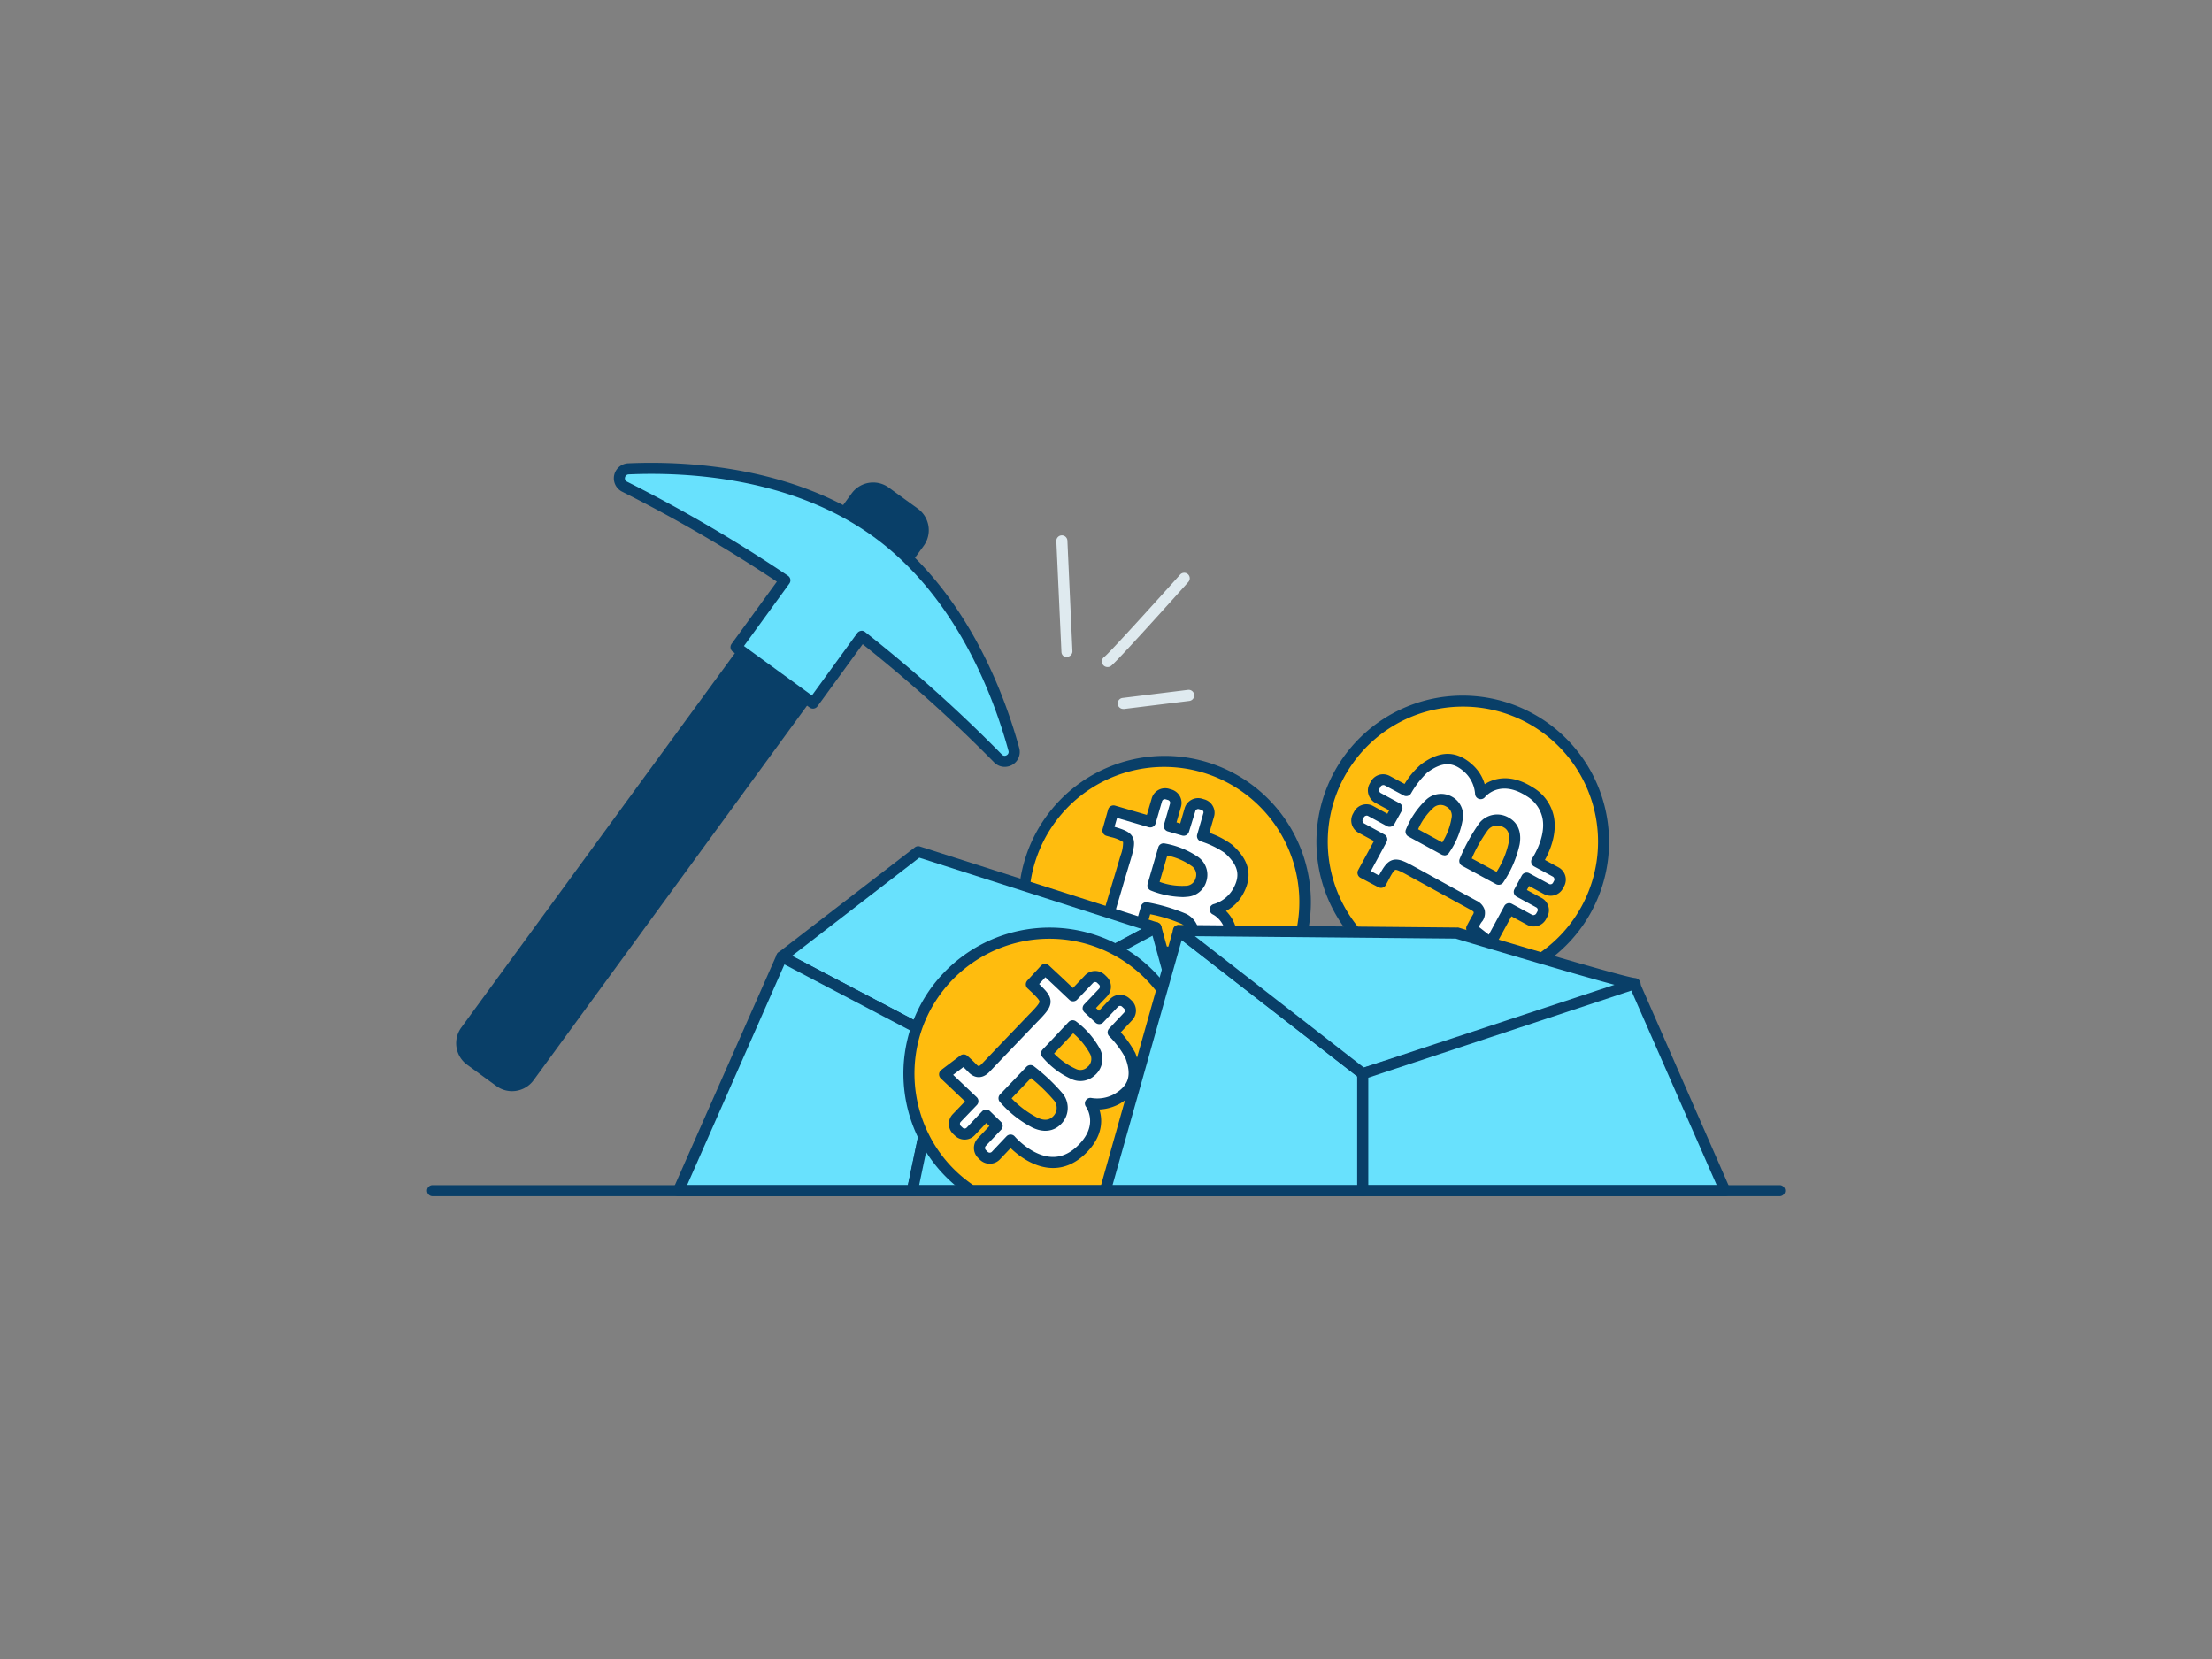 <svg xmlns="http://www.w3.org/2000/svg" viewBox="0 0 400 300"><rect x="0" y="0" width="400" height="300" fill="#808080" stroke="none"/><g id="_205_bitcoin_outline" data-name="#205_bitcoin_outline"><circle cx="264.53" cy="152.22" r="25.43" fill="#ffbc0e"/><path d="M264.5,178.67A26.44,26.44,0,1,1,277.12,129h0a26.44,26.44,0,0,1-5.05,48.59A26.58,26.58,0,0,1,264.5,178.67Zm.07-50.89a24.77,24.77,0,0,0-7,1,24.44,24.44,0,1,0,18.6,1.93h0A24.36,24.36,0,0,0,264.57,127.78Z" fill="#093f68"/><path d="M250.84,141.16l3.5,1.89a17.66,17.66,0,0,1,3.22-4.08c2.71-2,5.34-2.56,8.21.2a7.55,7.55,0,0,1,2,4.43s3.16-4,8.81-.41c7,4.48,1.32,12.66,1.32,12.66l3.39,1.84a1.53,1.53,0,0,1,.62,2.07l-.22.4a1.53,1.53,0,0,1-2.07.62l-3.57-1.94-1.34,2.48,3.55,1.93a1.52,1.52,0,0,1,.61,2.07l-.21.4a1.53,1.53,0,0,1-2.07.61l-3.71-2-3.36,6.21-3.41-2.66c.37-.68.69-1.31,1.05-1.92.61-1,.33-1.73-.7-2.28-3.66-2-7.29-4-10.94-6l-.45-.24c-3-1.67-3.34-1.58-5,1.43l-.39.73-3.24-1.75,3.33-6.15-3.66-2a1.52,1.52,0,0,1-.62-2.07l.22-.4a1.53,1.53,0,0,1,2.07-.62l3.45,1.87,1.29-2.37-3.41-1.84a1.53,1.53,0,0,1-.62-2.07l.24-.43A1.52,1.52,0,0,1,250.84,141.16Zm14,14.56L271,159a19,19,0,0,0,2.82-6.51c.31-1.8-.22-3.08-1.44-3.77a3.15,3.15,0,0,0-4.14.81A33.63,33.63,0,0,0,264.83,155.72Zm-3.68-2a13.89,13.89,0,0,0,2.32-5.69,2.83,2.83,0,0,0-1.44-3,2.91,2.91,0,0,0-3.54.41,14.38,14.38,0,0,0-3.39,5Z" fill="#fff"/><path d="M269.54,171.53a1,1,0,0,1-.62-.21l-3.4-2.66a1,1,0,0,1-.27-1.26l.34-.64c.24-.46.48-.9.73-1.32a.9.9,0,0,0,.18-.49s-.05-.16-.5-.4q-3.94-2.15-7.89-4.33l-3.5-1.92c-.67-.37-1.91-1.06-2.26-1s-1,1.32-1.35,2l-.39.73a1,1,0,0,1-.6.49,1.06,1.06,0,0,1-.76-.08L246,158.72a1,1,0,0,1-.48-.6,1,1,0,0,1,.07-.76l2.86-5.27-2.79-1.51a2.52,2.52,0,0,1-1-3.42l.22-.41a2.52,2.52,0,0,1,3.42-1l2.58,1.4.33-.62-2.53-1.36a2.53,2.53,0,0,1-1.21-1.51,2.43,2.43,0,0,1,.2-1.92l.23-.42a2.52,2.52,0,0,1,3.42-1l2.67,1.44a14.75,14.75,0,0,1,3-3.56c2.25-1.63,5.68-3.37,9.49.29a7.55,7.55,0,0,1,2,3.32c1.64-1.05,4.65-2,8.71.58a8,8,0,0,1,3.79,5.25c.64,3.18-.77,6.34-1.61,7.87l2.47,1.34a2.52,2.52,0,0,1,1,3.42l-.22.41a2.53,2.53,0,0,1-3.42,1l-2.7-1.46-.39.72,2.67,1.45a2.51,2.51,0,0,1,1,3.42l-.21.4a2.49,2.49,0,0,1-1.5,1.22,2.55,2.55,0,0,1-1.93-.2l-2.83-1.53L270.42,171a1,1,0,0,1-.68.5A.65.65,0,0,1,269.54,171.53Zm-2.13-3.93,1.81,1.42,2.8-5.17a1,1,0,0,1,1.36-.41l3.7,2a.53.53,0,0,0,.41,0,.55.55,0,0,0,.31-.25l.22-.4a.53.53,0,0,0-.22-.71l-3.55-1.93a1,1,0,0,1-.48-.59,1,1,0,0,1,.08-.76l1.34-2.48a1,1,0,0,1,1.35-.41l3.58,1.94a.53.53,0,0,0,.71-.21l.22-.41a.5.5,0,0,0,0-.4.52.52,0,0,0-.25-.31l-3.39-1.84a1,1,0,0,1-.35-1.45s2.57-3.79,1.87-7.29a6.13,6.13,0,0,0-2.91-4c-4.77-3.06-7.38.06-7.49.2a1,1,0,0,1-1.11.32,1,1,0,0,1-.68-.93,6,6,0,0,0-1.71-3.73c-2.19-2.11-4.13-2.14-6.93-.11a16.29,16.29,0,0,0-2.94,3.78,1,1,0,0,1-1.34.37L250.37,142h0a.56.56,0,0,0-.4,0,.52.52,0,0,0-.32.26l-.23.42a.56.56,0,0,0,0,.4.52.52,0,0,0,.26.32l3.4,1.84a1,1,0,0,1,.41,1.36L252.16,149a1,1,0,0,1-1.35.4l-3.46-1.87a.51.51,0,0,0-.4,0,.55.55,0,0,0-.31.25l-.22.41a.5.5,0,0,0,0,.4.55.55,0,0,0,.25.31l3.67,2a1,1,0,0,1,.48.59,1,1,0,0,1-.08.76l-2.85,5.27,1.47.8c.84-1.54,1.45-2.5,2.47-2.8s2.13.21,3.78,1.12l3.5,1.92c2.63,1.45,5.25,2.89,7.89,4.32a2.73,2.73,0,0,1,1.46,1.62,2.58,2.58,0,0,1-.38,2.05C267.82,166.83,267.62,167.21,267.41,167.6ZM271,160a1,1,0,0,1-.48-.12l-6.11-3.31a1,1,0,0,1-.45-1.27,33.21,33.21,0,0,1,3.52-6.42,4.12,4.12,0,0,1,5.39-1c1.63.91,2.31,2.62,1.93,4.81a20,20,0,0,1-2.95,6.86A1,1,0,0,1,271,160Zm-4.83-4.75,4.46,2.41a16.26,16.26,0,0,0,2.2-5.34c.35-2-.62-2.55-.94-2.72a2.16,2.16,0,0,0-2.89.58A27.18,27.18,0,0,0,266.12,155.28Zm-5-.59a1,1,0,0,1-.48-.12l-6-3.27a1,1,0,0,1-.43-1.32,15.17,15.17,0,0,1,3.65-5.35,4,4,0,0,1,4.69-.51,3.83,3.83,0,0,1,1.92,4,14.73,14.73,0,0,1-2.47,6.1A1,1,0,0,1,261.15,154.69Zm-4.73-4.7,4.37,2.37a11.92,11.92,0,0,0,1.69-4.49,1.83,1.83,0,0,0-1-2,1.91,1.91,0,0,0-2.38.31A11.56,11.56,0,0,0,256.42,150Z" fill="#093f68"/><circle cx="210.64" cy="163.11" r="25.43" fill="#ffbc0e"/><path d="M210.63,189.55A26.43,26.43,0,1,1,236,170.49h0A26.49,26.49,0,0,1,210.63,189.55Zm0-50.87a24.44,24.44,0,1,0,6.81,1A24.48,24.48,0,0,0,210.65,138.68Zm24.42,31.53h0Z" fill="#093f68"/><path d="M218.56,147.39l-1.11,3.82a17.71,17.71,0,0,1,4.67,2.28c2.5,2.24,3.63,4.68,1.54,8.06a7.51,7.51,0,0,1-3.91,2.92s4.62,2.24,2.28,8.53c-2.9,7.77-12.1,4-12.1,4l-1.07,3.7a1.53,1.53,0,0,1-1.89,1l-.45-.13a1.53,1.53,0,0,1-1-1.89l1.14-3.9-2.71-.79-1.13,3.88a1.52,1.52,0,0,1-1.89,1l-.44-.12a1.53,1.53,0,0,1-1-1.89l1.18-4-6.78-2,1.87-3.9c.75.22,1.44.4,2.11.62,1.14.38,1.75-.05,2.08-1.17,1.16-4,2.36-8,3.54-12l.15-.49c1-3.32.83-3.6-2.46-4.55l-.79-.23,1-3.54,6.72,2,1.16-4a1.53,1.53,0,0,1,1.89-1l.44.13a1.52,1.52,0,0,1,1,1.89l-1.09,3.78,2.59.75,1.08-3.73a1.52,1.52,0,0,1,1.89-1l.47.13A1.54,1.54,0,0,1,218.56,147.39Zm-11.27,16.76-1.94,6.68a18.88,18.88,0,0,0,7,1.37c1.82-.07,3-.86,3.37-2.2a3.16,3.16,0,0,0-1.66-3.88A33,33,0,0,0,207.29,164.15Zm1.2-4a14,14,0,0,0,6,1.07,2.86,2.86,0,0,0,2.64-2.05,2.92,2.92,0,0,0-1.15-3.38,14.32,14.32,0,0,0-5.62-2.24Z" fill="#fff"/><path d="M207.39,182.77a2.42,2.42,0,0,1-.7-.1l-.45-.13a2.51,2.51,0,0,1-1.51-1.2,2.55,2.55,0,0,1-.21-1.93l.86-2.94-.79-.23-.85,2.92a2.54,2.54,0,0,1-3.13,1.73l-.44-.13a2.51,2.51,0,0,1-1.5-1.21,2.48,2.48,0,0,1-.22-1.92l.9-3.09-5.82-1.69a1,1,0,0,1-.64-.55,1,1,0,0,1,0-.84l1.87-3.9A1,1,0,0,1,196,167l.68.2c.51.14,1,.27,1.47.43a.82.82,0,0,0,.51.07s.15-.08.29-.56c.86-3,1.74-5.91,2.62-8.86l1.07-3.6a6.49,6.49,0,0,0,.45-2.41,6.42,6.42,0,0,0-2.22-.9l-.8-.23a1,1,0,0,1-.68-1.24l1-3.53a1,1,0,0,1,.48-.6,1,1,0,0,1,.76-.09l5.76,1.68.88-3a2.52,2.52,0,0,1,3.13-1.72l.44.13a2.52,2.52,0,0,1,1.72,3.13l-.81,2.81.67.2.8-2.76a2.54,2.54,0,0,1,3.13-1.73l.46.14a2.5,2.5,0,0,1,1.51,1.21,2.47,2.47,0,0,1,.21,1.92l-.84,2.91a15.21,15.21,0,0,1,4.12,2.16c2.06,1.86,4.49,4.84,1.72,9.34a7.5,7.5,0,0,1-2.83,2.63c1.38,1.38,3,4.11,1.28,8.64a8,8,0,0,1-4.33,4.81c-3,1.3-6.35.59-8,.09l-.78,2.7A2.54,2.54,0,0,1,207.39,182.77ZM203.91,174a1.35,1.35,0,0,1,.28,0l2.71.79a1,1,0,0,1,.68,1.24l-1.14,3.9a.51.51,0,0,0,.05.4.52.52,0,0,0,.31.25l.45.13a.52.52,0,0,0,.65-.36l1.07-3.7a1,1,0,0,1,.53-.62,1,1,0,0,1,.81,0s4.26,1.71,7.53.28a6.12,6.12,0,0,0,3.25-3.67c2-5.38-1.62-7.21-1.77-7.28a1,1,0,0,1,.2-1.88,6,6,0,0,0,3.29-2.46c1.59-2.59,1.21-4.49-1.36-6.8a16.54,16.54,0,0,0-4.32-2.08,1,1,0,0,1-.64-1.22l1.1-3.82h0a.51.51,0,0,0,0-.4.55.55,0,0,0-.31-.25l-.47-.13a.52.52,0,0,0-.65.35L215,150.41a1,1,0,0,1-1.24.68l-2.59-.75a1,1,0,0,1-.6-.48,1,1,0,0,1-.08-.76l1.09-3.78a.53.53,0,0,0-.35-.65l-.45-.13a.53.53,0,0,0-.65.36l-1.16,4a1,1,0,0,1-.48.6,1,1,0,0,1-.76.09L202,147.91l-.46,1.61c1.68.5,2.75.88,3.26,1.82s.24,2.13-.29,3.94l-1.08,3.6c-.87,3-1.75,5.89-2.61,8.84a2.72,2.72,0,0,1-1.28,1.78,2.54,2.54,0,0,1-2.07.06c-.41-.14-.83-.25-1.26-.37l-1,2.07,5.65,1.64a.94.94,0,0,1,.59.48,1,1,0,0,1,.09.76l-1.18,4.05a.52.52,0,0,0,0,.4.55.55,0,0,0,.31.25l.44.12a.52.52,0,0,0,.65-.35l1.13-3.88a1,1,0,0,1,.48-.6A1,1,0,0,1,203.91,174Zm7.94-.79a21,21,0,0,1-6.83-1.44,1,1,0,0,1-.63-1.22l1.94-6.68a1,1,0,0,1,1.14-.7,32.83,32.83,0,0,1,7,2.07,4.13,4.13,0,0,1,2.15,5c-.54,1.79-2.07,2.82-4.29,2.91Zm-5.27-3a16.44,16.44,0,0,0,5.69,1c2-.08,2.35-1.14,2.46-1.49a2.17,2.17,0,0,0-1.18-2.7,26.77,26.77,0,0,0-5.56-1.7Zm7.11-8a16.18,16.18,0,0,1-5.55-1.16,1,1,0,0,1-.61-1.22l1.92-6.6a1,1,0,0,1,1.19-.7,15.37,15.37,0,0,1,6,2.43,3.94,3.94,0,0,1,1.49,4.48,3.83,3.83,0,0,1-3.5,2.73C214.31,162.21,214,162.22,213.69,162.22Zm-4-2.73a11.86,11.86,0,0,0,4.75.7,1.84,1.84,0,0,0,1.77-1.37,1.91,1.91,0,0,0-.8-2.26,11.56,11.56,0,0,0-4.33-1.84Z" fill="#093f68"/><path d="M90.36,195.59l-5.3-3.86a3.81,3.81,0,0,1-.84-5.32l70.54-96.59a3.82,3.82,0,0,1,5.33-.84l5.3,3.86a3.81,3.81,0,0,1,.84,5.32L95.68,194.75A3.81,3.81,0,0,1,90.36,195.59Z" fill="#093f68"/><path d="M92.59,197.32a4.8,4.8,0,0,1-2.82-.92h0l-5.3-3.86a4.81,4.81,0,0,1-1.06-6.72L154,89.23a4.81,4.81,0,0,1,6.72-1.06L166,92A4.82,4.82,0,0,1,167,98.75L96.49,195.34a4.82,4.82,0,0,1-3.14,1.92A5,5,0,0,1,92.59,197.32ZM157.85,89.25a2.81,2.81,0,0,0-2.28,1.16L85,187a2.79,2.79,0,0,0,.62,3.92l5.29,3.86h0a2.81,2.81,0,0,0,3.92-.62l70.55-96.59a2.82,2.82,0,0,0-.62-3.93l-5.3-3.85A2.83,2.83,0,0,0,157.85,89.25Z" fill="#093f68"/><path d="M183.33,135.5c-2.63-9.57-9.44-28.06-24.77-39.22s-35-11.94-44.95-11.5a1.7,1.7,0,0,0-.69,3.22,262.26,262.26,0,0,1,29,16.93L133.1,117,147,127.15l8.79-12.09a264.15,264.15,0,0,1,24.68,22.09A1.7,1.7,0,0,0,183.33,135.5Z" fill="#68e1fd"/><path d="M181.68,138.67a2.68,2.68,0,0,1-1.92-.82A261.23,261.23,0,0,0,156,116.49l-8.18,11.24a1,1,0,0,1-1.4.22l-13.91-10.11a1,1,0,0,1-.4-.66,1,1,0,0,1,.18-.74l8.19-11.26a264.63,264.63,0,0,0-28-16.28,2.71,2.71,0,0,1,1.1-5.12c10.38-.46,30.1.43,45.58,11.69s22.39,29.75,25.14,39.77h0a2.68,2.68,0,0,1-1.26,3.07A2.76,2.76,0,0,1,181.68,138.67ZM155.8,114.06a1,1,0,0,1,.62.21,261.08,261.08,0,0,1,24.77,22.19.66.66,0,0,0,.84.11.67.67,0,0,0,.33-.8h0C179.68,126,173,108,158,97.09s-34.19-11.76-44.31-11.31a.71.71,0,0,0-.67.56.67.67,0,0,0,.38.77,265.83,265.83,0,0,1,29.09,17,1,1,0,0,1,.25,1.42l-8.21,11.29,12.29,8.94,8.2-11.28a1,1,0,0,1,.68-.4Z" fill="#093f68"/><polygon points="166.04 153.99 141.37 173.02 170.62 188.39 209.04 167.73 166.04 153.99" fill="#68e1fd"/><path d="M170.62,189.39a.93.93,0,0,1-.46-.12L140.91,173.9a1,1,0,0,1-.54-.8,1,1,0,0,1,.39-.87l24.67-19a1,1,0,0,1,.91-.16l43,13.75a1,1,0,0,1,.17,1.83L171.1,189.27A1,1,0,0,1,170.62,189.39Zm-27.41-16.53,27.41,14.39L206.49,168,166.24,155.1Z" fill="#093f68"/><polygon points="141.37 173.02 122.69 215.31 164.98 215.31 170.62 188.39 141.37 173.02" fill="#68e1fd"/><path d="M165,216.31H122.69a1,1,0,0,1-.91-1.41l18.68-42.29a1,1,0,0,1,1.37-.48l29.26,15.37a1,1,0,0,1,.51,1.09L166,215.51A1,1,0,0,1,165,216.31Zm-40.75-2h39.94l5.32-25.39L141.85,174.4Z" fill="#093f68"/><polygon points="222.07 215.31 164.98 215.31 167.03 205.52 170.63 188.38 187.76 179.17 191.18 177.33 201.68 171.69 209.04 167.73 222.07 215.31" fill="#68e1fd"/><path d="M222.07,216.31H165a1,1,0,0,1-1-1.21l5.65-26.92a1,1,0,0,1,.5-.68l38.42-20.65a1,1,0,0,1,.86,0,1,1,0,0,1,.57.66L223,215a1,1,0,0,1-.17.87A1,1,0,0,1,222.07,216.31Zm-55.86-2h54.55L208.41,169.2,171.51,189Z" fill="#093f68"/><path d="M208.26,211.64a25.05,25.05,0,0,1-4.35,3.67H175.67a24.83,24.83,0,0,1-3.35-2.67,25.11,25.11,0,0,1-5.29-7.12,25.43,25.43,0,0,1,34.65-33.84,24.94,24.94,0,0,1,5.6,4A25.42,25.42,0,0,1,208.26,211.64Z" fill="#ffbc0e"/><path d="M203.91,216.31H175.67a1,1,0,0,1-.55-.17,25.7,25.7,0,0,1-3.49-2.77,26.16,26.16,0,0,1-5.49-7.41,26.53,26.53,0,0,1-1.33-20.46,26.16,26.16,0,0,1,5.78-9.51,26.47,26.47,0,0,1,31.56-5.19A26,26,0,0,1,208,175a26.42,26.42,0,0,1,1,37.37h0a26.38,26.38,0,0,1-4.53,3.81A1,1,0,0,1,203.91,216.31Zm-27.94-2H203.6a24.09,24.09,0,0,0,3.94-3.36h0a24.43,24.43,0,1,0-40.84-24.8,24.57,24.57,0,0,0,1.23,18.92,24.06,24.06,0,0,0,5.07,6.84A24.39,24.39,0,0,0,176,214.31Zm32.29-2.67h0Z" fill="#093f68"/><path d="M204.4,190.85a18.18,18.18,0,0,0-3.11-4.17L204,183.8a1.53,1.53,0,0,0-.06-2.16l-.35-.33a1.52,1.52,0,0,0-2.15.06l-2.67,2.82-2-1.87,2.71-2.85a1.53,1.53,0,0,0-.06-2.15l-.33-.32a1.53,1.53,0,0,0-2.17.07l-2.86,3-2.93-2.77-2.15-2L186.5,178c.25.22.42.4.61.57s.46.44.65.64c1.8,1.79,1.6,2.27-.55,4.53l-.36.36c-2.87,3-5.76,6-8.61,9-.8.84-1.56.94-2.39.09-.49-.52-1-1-1.59-1.52l-3.45,2.61,5.12,4.85L173,202.18a1.54,1.54,0,0,0,.06,2.16l.33.31a1.51,1.51,0,0,0,2.15-.06l2.78-2.94,2,1.94-2.79,2.95a1.53,1.53,0,0,0,.07,2.16l.32.32a1.54,1.54,0,0,0,2.17-.06l2.65-2.8s6.43,7.58,12.57,2c4.95-4.52,1.87-8.63,1.87-8.63a7.43,7.43,0,0,0,4.81-.81C205.49,196.67,205.6,194,204.4,190.85Zm-13.27,11.74c-1,1-2.35,1.19-4,.41a18.89,18.89,0,0,1-5.57-4.4l4.78-5a33,33,0,0,1,5.09,4.83A3.14,3.14,0,0,1,191.13,202.59Zm6.29-9a2.81,2.81,0,0,1-3.27.62,13.83,13.83,0,0,1-4.9-3.72c1.67-1.75,3.14-3.33,4.72-5a14.33,14.33,0,0,1,4,4.56A2.91,2.91,0,0,1,197.42,193.61Z" fill="#fff" stroke="#093f68" stroke-linecap="round" stroke-linejoin="round" stroke-width="2"/><polygon points="213.12 168.26 246.43 194.16 246.43 215.31 199.86 215.31 213.12 168.26" fill="#68e1fd"/><path d="M246.43,216.31H199.86a1,1,0,0,1-.8-.4,1,1,0,0,1-.16-.87l13.26-47a1,1,0,0,1,.65-.68,1,1,0,0,1,.92.16l33.32,25.9a1,1,0,0,1,.38.79v21.15A1,1,0,0,1,246.43,216.31Zm-45.25-2h44.25V194.65L213.68,170Z" fill="#093f68"/><path d="M213.12,168.26l33.31,25.9S298,178.09,295.55,177.9s-32.16-9.17-32.16-9.17Z" fill="#68e1fd"/><path d="M246.43,195.16a1,1,0,0,1-.61-.21l-33.32-25.9a1,1,0,0,1-.33-1.12,1,1,0,0,1,1-.67h0l50.27.47a.9.9,0,0,1,.28,0c11.91,3.6,30.25,9,31.95,9.13a1.11,1.11,0,0,1,1,.92c.13,1.12.15,1.35-25.25,9.5-12.17,3.91-24.52,7.76-24.64,7.8A1,1,0,0,1,246.43,195.16Zm-30.36-25.87,30.56,23.76c15.82-4.93,38.27-12.09,45.84-14.83-7.56-2-26.21-7.58-29.23-8.49Z" fill="#093f68"/><polygon points="246.43 194.16 246.43 215.3 311.92 215.3 295.55 177.9 246.43 194.16" fill="#68e1fd"/><path d="M311.92,216.3H246.43a1,1,0,0,1-1-1V194.16a1,1,0,0,1,.69-.95L295.23,177a1,1,0,0,1,1.23.54l16.38,37.41a1,1,0,0,1-.08.95A1,1,0,0,1,311.92,216.3Zm-64.49-2h63L295,179.13l-47.57,15.75Z" fill="#093f68"/><path d="M192.94,118.86a1,1,0,0,1-1-1l-.92-20a1,1,0,0,1,2-.09l.91,20a1,1,0,0,1-.95,1Z" fill="#dfeaef"/><path d="M200.26,120.62a1,1,0,0,1-.82-.43,1,1,0,0,1,.24-1.39c.86-.65,8.87-9.48,13.72-14.89a1,1,0,0,1,1.41-.08,1,1,0,0,1,.08,1.41c-2.14,2.39-12.87,14.36-14,15.19A1,1,0,0,1,200.26,120.62Z" fill="#dfeaef"/><path d="M203.12,128.2a1,1,0,0,1-1-.88,1,1,0,0,1,.87-1.11l11.83-1.46a1,1,0,1,1,.25,2l-11.83,1.46Z" fill="#dfeaef"/><path d="M321.79,216.31h0c-2.41,0-241.64,0-243.57,0h0a1,1,0,0,1,0-2c1.94,0,241.18,0,243.59,0a1,1,0,0,1,0,2Z" fill="#093f68"/></g></svg>